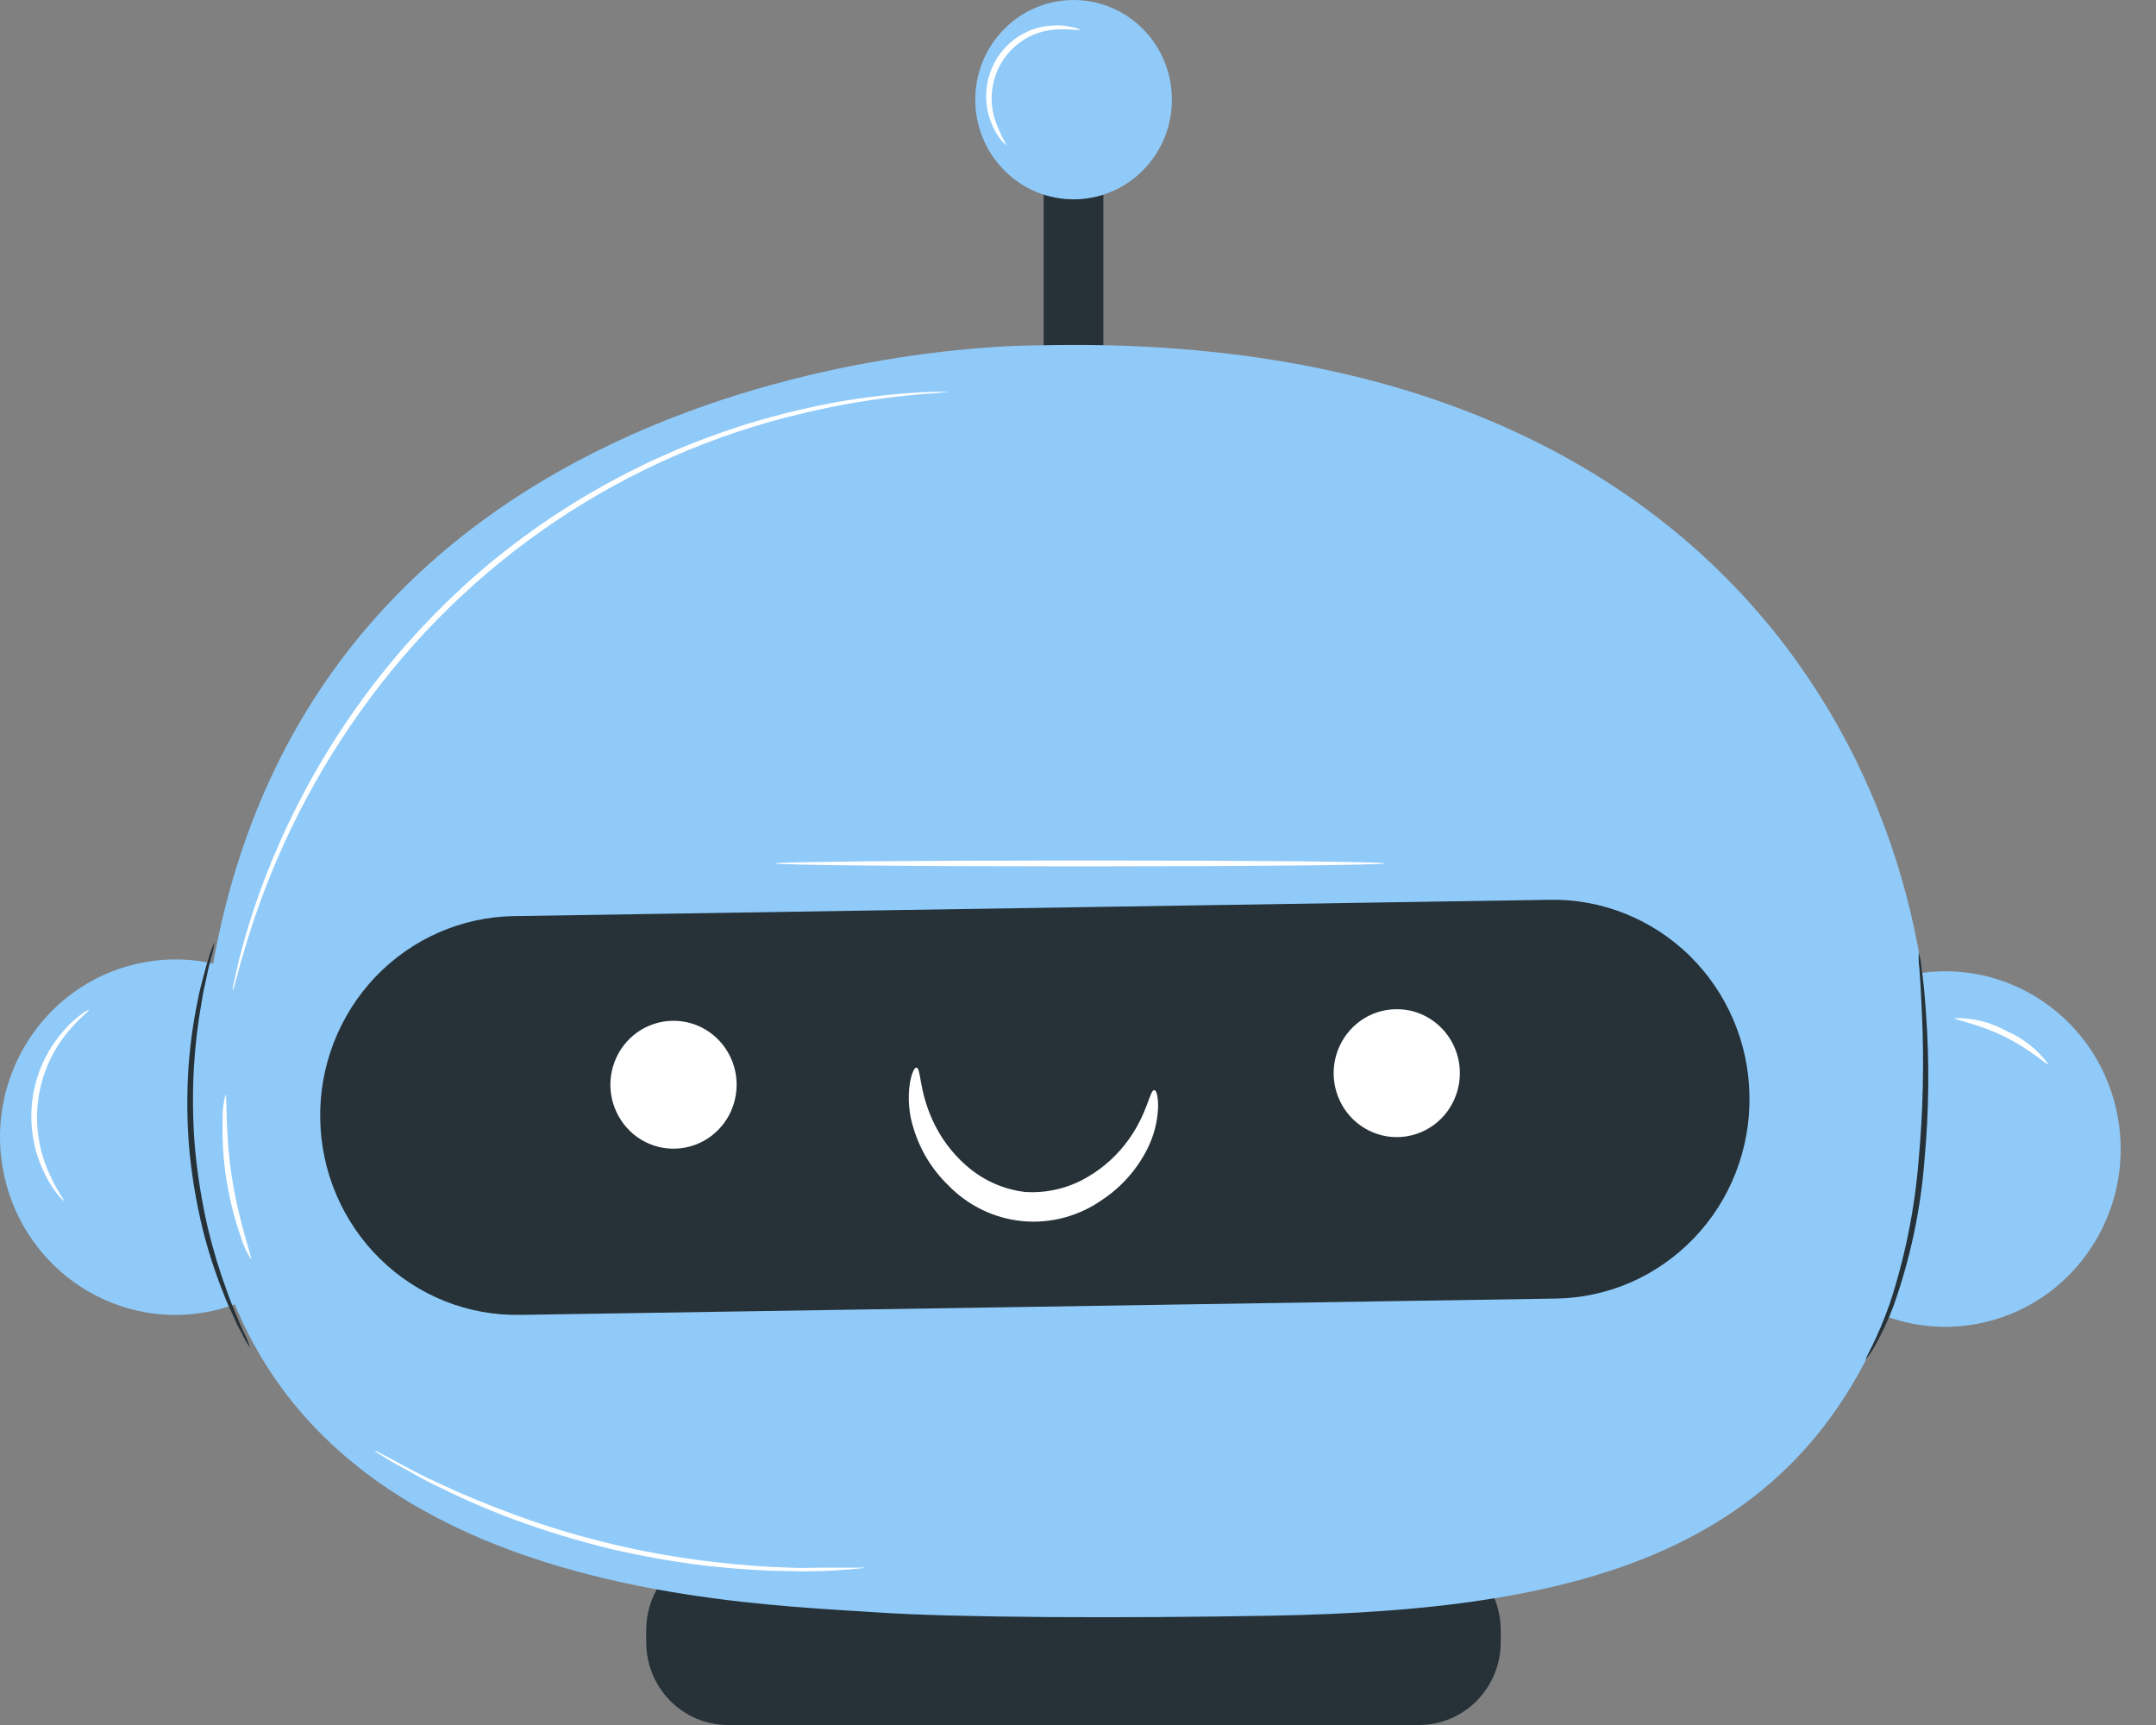 <svg width="30" height="24" viewBox="0 0 30 24" fill="none" xmlns="http://www.w3.org/2000/svg">
<rect x="0" y="0" width="30" height="24" fill="#808080" stroke="none"/>
<path d="M10.128 24H19.745C20.373 24 20.882 23.484 20.882 22.848V22.681C20.882 22.044 20.373 21.529 19.745 21.529H10.128C9.501 21.529 8.992 22.044 8.992 22.681V22.848C8.992 23.484 9.501 24 10.128 24Z" fill="#263238"/>
<path d="M14.522 5.727H15.353V1.473H14.522L14.522 5.727Z" fill="#263238"/>
<path d="M27.633 18.393C28.944 18.077 29.754 16.744 29.442 15.415C29.131 14.087 27.816 13.265 26.505 13.581C25.194 13.897 24.384 15.23 24.695 16.559C25.007 17.887 26.322 18.709 27.633 18.393Z" fill="#90CAF9"/>
<path d="M2.98 18.233C4.294 17.931 5.118 16.606 4.82 15.274C4.522 13.943 3.215 13.108 1.901 13.41C0.586 13.712 -0.237 15.036 0.061 16.368C0.359 17.7 1.666 18.535 2.98 18.233Z" fill="#90CAF9"/>
<path d="M14.454 4.805C14.454 4.805 4.534 4.684 2.967 13.398C1.399 22.112 9.785 22.269 12.199 22.433C13.292 22.508 15.633 22.516 17.698 22.479C22.272 22.399 25.503 21.502 26.602 17.203C26.733 16.698 26.816 16.183 26.848 15.662C27.137 10.943 23.994 4.573 14.454 4.805Z" fill="#90CAF9"/>
<path d="M21.65 18.067L7.239 18.294C6.879 18.301 6.522 18.235 6.187 18.102C5.853 17.968 5.547 17.769 5.289 17.515C5.03 17.262 4.824 16.959 4.681 16.625C4.538 16.291 4.461 15.931 4.456 15.566C4.449 15.202 4.514 14.84 4.646 14.501C4.778 14.162 4.975 13.852 5.225 13.59C5.475 13.328 5.774 13.119 6.104 12.974C6.434 12.829 6.789 12.752 7.149 12.746L21.561 12.519C21.92 12.512 22.277 12.577 22.612 12.711C22.947 12.845 23.252 13.044 23.511 13.297C23.769 13.551 23.976 13.853 24.119 14.188C24.262 14.522 24.338 14.882 24.343 15.247C24.35 15.611 24.285 15.973 24.153 16.313C24.021 16.652 23.825 16.961 23.574 17.223C23.324 17.485 23.025 17.695 22.695 17.84C22.365 17.984 22.01 18.062 21.65 18.067Z" fill="#263238"/>
<path d="M10.233 15.264C10.2 15.437 10.117 15.595 9.994 15.72C9.871 15.845 9.715 15.93 9.545 15.964C9.375 15.999 9.198 15.982 9.037 15.915C8.877 15.848 8.739 15.734 8.643 15.588C8.546 15.442 8.494 15.27 8.493 15.094C8.493 14.918 8.544 14.746 8.64 14.599C8.736 14.453 8.873 14.338 9.033 14.271C9.194 14.203 9.37 14.185 9.541 14.219C9.654 14.241 9.762 14.286 9.858 14.351C9.954 14.415 10.036 14.499 10.101 14.596C10.165 14.693 10.21 14.802 10.233 14.916C10.255 15.031 10.256 15.149 10.233 15.264Z" fill="white"/>
<path d="M20.297 15.101C20.264 15.274 20.181 15.433 20.059 15.558C19.936 15.683 19.78 15.768 19.61 15.803C19.439 15.838 19.263 15.821 19.102 15.754C18.941 15.687 18.804 15.574 18.707 15.428C18.61 15.281 18.558 15.11 18.557 14.933C18.557 14.757 18.608 14.585 18.704 14.438C18.8 14.292 18.937 14.177 19.097 14.109C19.258 14.042 19.434 14.024 19.605 14.057C19.833 14.103 20.034 14.238 20.164 14.434C20.294 14.63 20.342 14.87 20.297 15.101Z" fill="white"/>
<path d="M15.906 2.367C16.44 1.826 16.44 0.948 15.906 0.406C15.372 -0.135 14.505 -0.135 13.971 0.406C13.437 0.948 13.437 1.826 13.971 2.367C14.505 2.909 15.372 2.909 15.906 2.367Z" fill="#90CAF9"/>
<path d="M12.752 14.854C12.817 14.861 12.785 15.167 12.976 15.585C13.085 15.825 13.243 16.039 13.44 16.212C13.671 16.418 13.959 16.548 14.264 16.584C14.572 16.604 14.878 16.529 15.143 16.37C15.367 16.238 15.561 16.059 15.712 15.845C15.974 15.474 15.998 15.162 16.062 15.167C16.089 15.167 16.115 15.245 16.115 15.393C16.109 15.602 16.056 15.808 15.96 15.994C15.816 16.276 15.604 16.515 15.342 16.689C15.019 16.919 14.625 17.026 14.231 16.99C13.838 16.953 13.47 16.776 13.193 16.489C12.967 16.271 12.801 15.996 12.71 15.694C12.646 15.491 12.629 15.277 12.661 15.067C12.687 14.921 12.727 14.849 12.752 14.854Z" fill="white"/>
<path d="M25.961 18.913C25.945 18.913 26.123 18.631 26.295 18.138C26.508 17.491 26.643 16.821 26.697 16.141C26.759 15.464 26.774 14.784 26.743 14.104C26.732 13.843 26.72 13.634 26.708 13.477C26.697 13.402 26.695 13.325 26.7 13.249C26.72 13.322 26.733 13.398 26.739 13.474C26.76 13.62 26.782 13.832 26.8 14.101C26.849 14.786 26.841 15.474 26.777 16.157C26.723 16.843 26.579 17.518 26.349 18.166C26.276 18.361 26.188 18.55 26.086 18.732C26.05 18.796 26.008 18.857 25.961 18.913Z" fill="#263238"/>
<path d="M2.985 13.106C2.976 13.182 2.96 13.257 2.937 13.33C2.917 13.401 2.896 13.487 2.875 13.59C2.855 13.694 2.824 13.806 2.806 13.937C2.752 14.239 2.716 14.544 2.698 14.85C2.677 15.225 2.682 15.601 2.713 15.975C2.748 16.349 2.808 16.72 2.892 17.085C2.963 17.383 3.052 17.677 3.158 17.965C3.2 18.089 3.248 18.197 3.287 18.294C3.325 18.392 3.362 18.473 3.393 18.539C3.429 18.607 3.458 18.677 3.48 18.75C3.436 18.688 3.398 18.622 3.366 18.553C3.322 18.475 3.282 18.394 3.247 18.312C3.203 18.218 3.151 18.11 3.106 17.986C2.991 17.699 2.896 17.404 2.821 17.104C2.731 16.735 2.668 16.36 2.633 15.982C2.601 15.604 2.598 15.224 2.623 14.845C2.645 14.536 2.687 14.229 2.75 13.926C2.773 13.796 2.806 13.681 2.832 13.579C2.858 13.477 2.883 13.391 2.906 13.321C2.927 13.247 2.953 13.175 2.985 13.106Z" fill="#263238"/>
<path d="M13.197 5.456C13.185 5.457 13.174 5.457 13.162 5.456L13.058 5.467C12.965 5.477 12.829 5.48 12.655 5.5C12.162 5.549 11.672 5.631 11.191 5.746C8.697 6.325 6.498 7.806 5.006 9.911C4.285 10.923 3.739 12.052 3.392 13.249C3.338 13.418 3.308 13.553 3.282 13.642L3.253 13.745C3.25 13.758 3.246 13.769 3.24 13.78C3.238 13.768 3.238 13.756 3.24 13.744C3.24 13.716 3.253 13.681 3.262 13.639C3.284 13.548 3.307 13.412 3.356 13.239C3.485 12.753 3.651 12.276 3.851 11.815C4.512 10.282 5.518 8.927 6.789 7.858C8.065 6.798 9.568 6.055 11.178 5.69C11.663 5.578 12.156 5.504 12.652 5.469C12.828 5.453 12.961 5.455 13.057 5.45H13.162C13.187 5.453 13.197 5.455 13.197 5.456Z" fill="white"/>
<path d="M3.492 17.519C3.43 17.422 3.382 17.317 3.35 17.206C3.167 16.682 3.081 16.128 3.098 15.573C3.094 15.458 3.107 15.342 3.138 15.231C3.163 15.231 3.129 15.755 3.228 16.388C3.327 17.021 3.515 17.51 3.492 17.519Z" fill="white"/>
<path d="M0.89 16.709C0.89 16.709 0.855 16.684 0.807 16.624C0.738 16.54 0.68 16.448 0.632 16.35C0.467 16.026 0.404 15.659 0.451 15.297C0.498 14.936 0.654 14.598 0.896 14.329C0.967 14.246 1.048 14.172 1.136 14.109C1.166 14.083 1.201 14.063 1.238 14.05C1.247 14.062 1.108 14.158 0.94 14.363C0.718 14.631 0.577 14.958 0.531 15.305C0.486 15.651 0.539 16.004 0.683 16.322C0.791 16.571 0.901 16.699 0.89 16.709Z" fill="white"/>
<path d="M15.027 0.42C14.906 0.407 14.784 0.404 14.663 0.413C14.519 0.425 14.38 0.472 14.256 0.547C14.132 0.623 14.027 0.727 13.948 0.85C13.87 0.974 13.821 1.114 13.805 1.26C13.788 1.405 13.805 1.553 13.853 1.691C13.895 1.806 13.947 1.917 14.008 2.022C14.008 2.022 13.977 2.003 13.933 1.953C13.874 1.88 13.827 1.798 13.794 1.71C13.735 1.564 13.712 1.405 13.726 1.248C13.741 1.09 13.792 0.939 13.876 0.806C13.961 0.673 14.075 0.562 14.211 0.484C14.346 0.405 14.498 0.361 14.654 0.355C14.746 0.348 14.839 0.357 14.929 0.381C14.999 0.392 15.027 0.416 15.027 0.42Z" fill="white"/>
<path d="M28.503 14.808C28.486 14.826 28.246 14.593 27.884 14.418C27.523 14.242 27.193 14.19 27.196 14.165C27.448 14.159 27.698 14.221 27.918 14.344C28.151 14.442 28.353 14.603 28.503 14.808Z" fill="white"/>
<path d="M19.269 12.013C19.269 12.035 17.371 12.054 15.03 12.054C12.689 12.054 10.789 12.035 10.789 12.013C10.789 11.991 12.687 11.972 15.03 11.972C17.372 11.972 19.269 11.988 19.269 12.013Z" fill="white"/>
<path d="M12.033 21.811C12.01 21.817 11.986 21.821 11.962 21.822L11.755 21.84C11.665 21.848 11.555 21.855 11.427 21.858C11.299 21.861 11.153 21.867 10.993 21.858C10.669 21.858 10.286 21.834 9.861 21.789C9.401 21.734 8.944 21.654 8.492 21.549C8.042 21.439 7.598 21.305 7.163 21.145C6.808 21.013 6.46 20.863 6.121 20.695C5.966 20.626 5.847 20.554 5.734 20.493C5.621 20.432 5.525 20.377 5.448 20.336L5.27 20.226C5.249 20.215 5.23 20.2 5.212 20.184C5.212 20.184 5.236 20.184 5.278 20.212L5.464 20.308C5.542 20.352 5.64 20.404 5.754 20.465C5.869 20.526 5.999 20.588 6.145 20.654C6.436 20.792 6.79 20.939 7.189 21.085C8.056 21.4 8.955 21.615 9.87 21.724C10.291 21.775 10.672 21.803 10.993 21.811C11.147 21.82 11.302 21.811 11.427 21.811C11.552 21.811 11.664 21.811 11.753 21.811H11.96C11.985 21.807 12.009 21.807 12.033 21.811Z" fill="white"/>
</svg>
